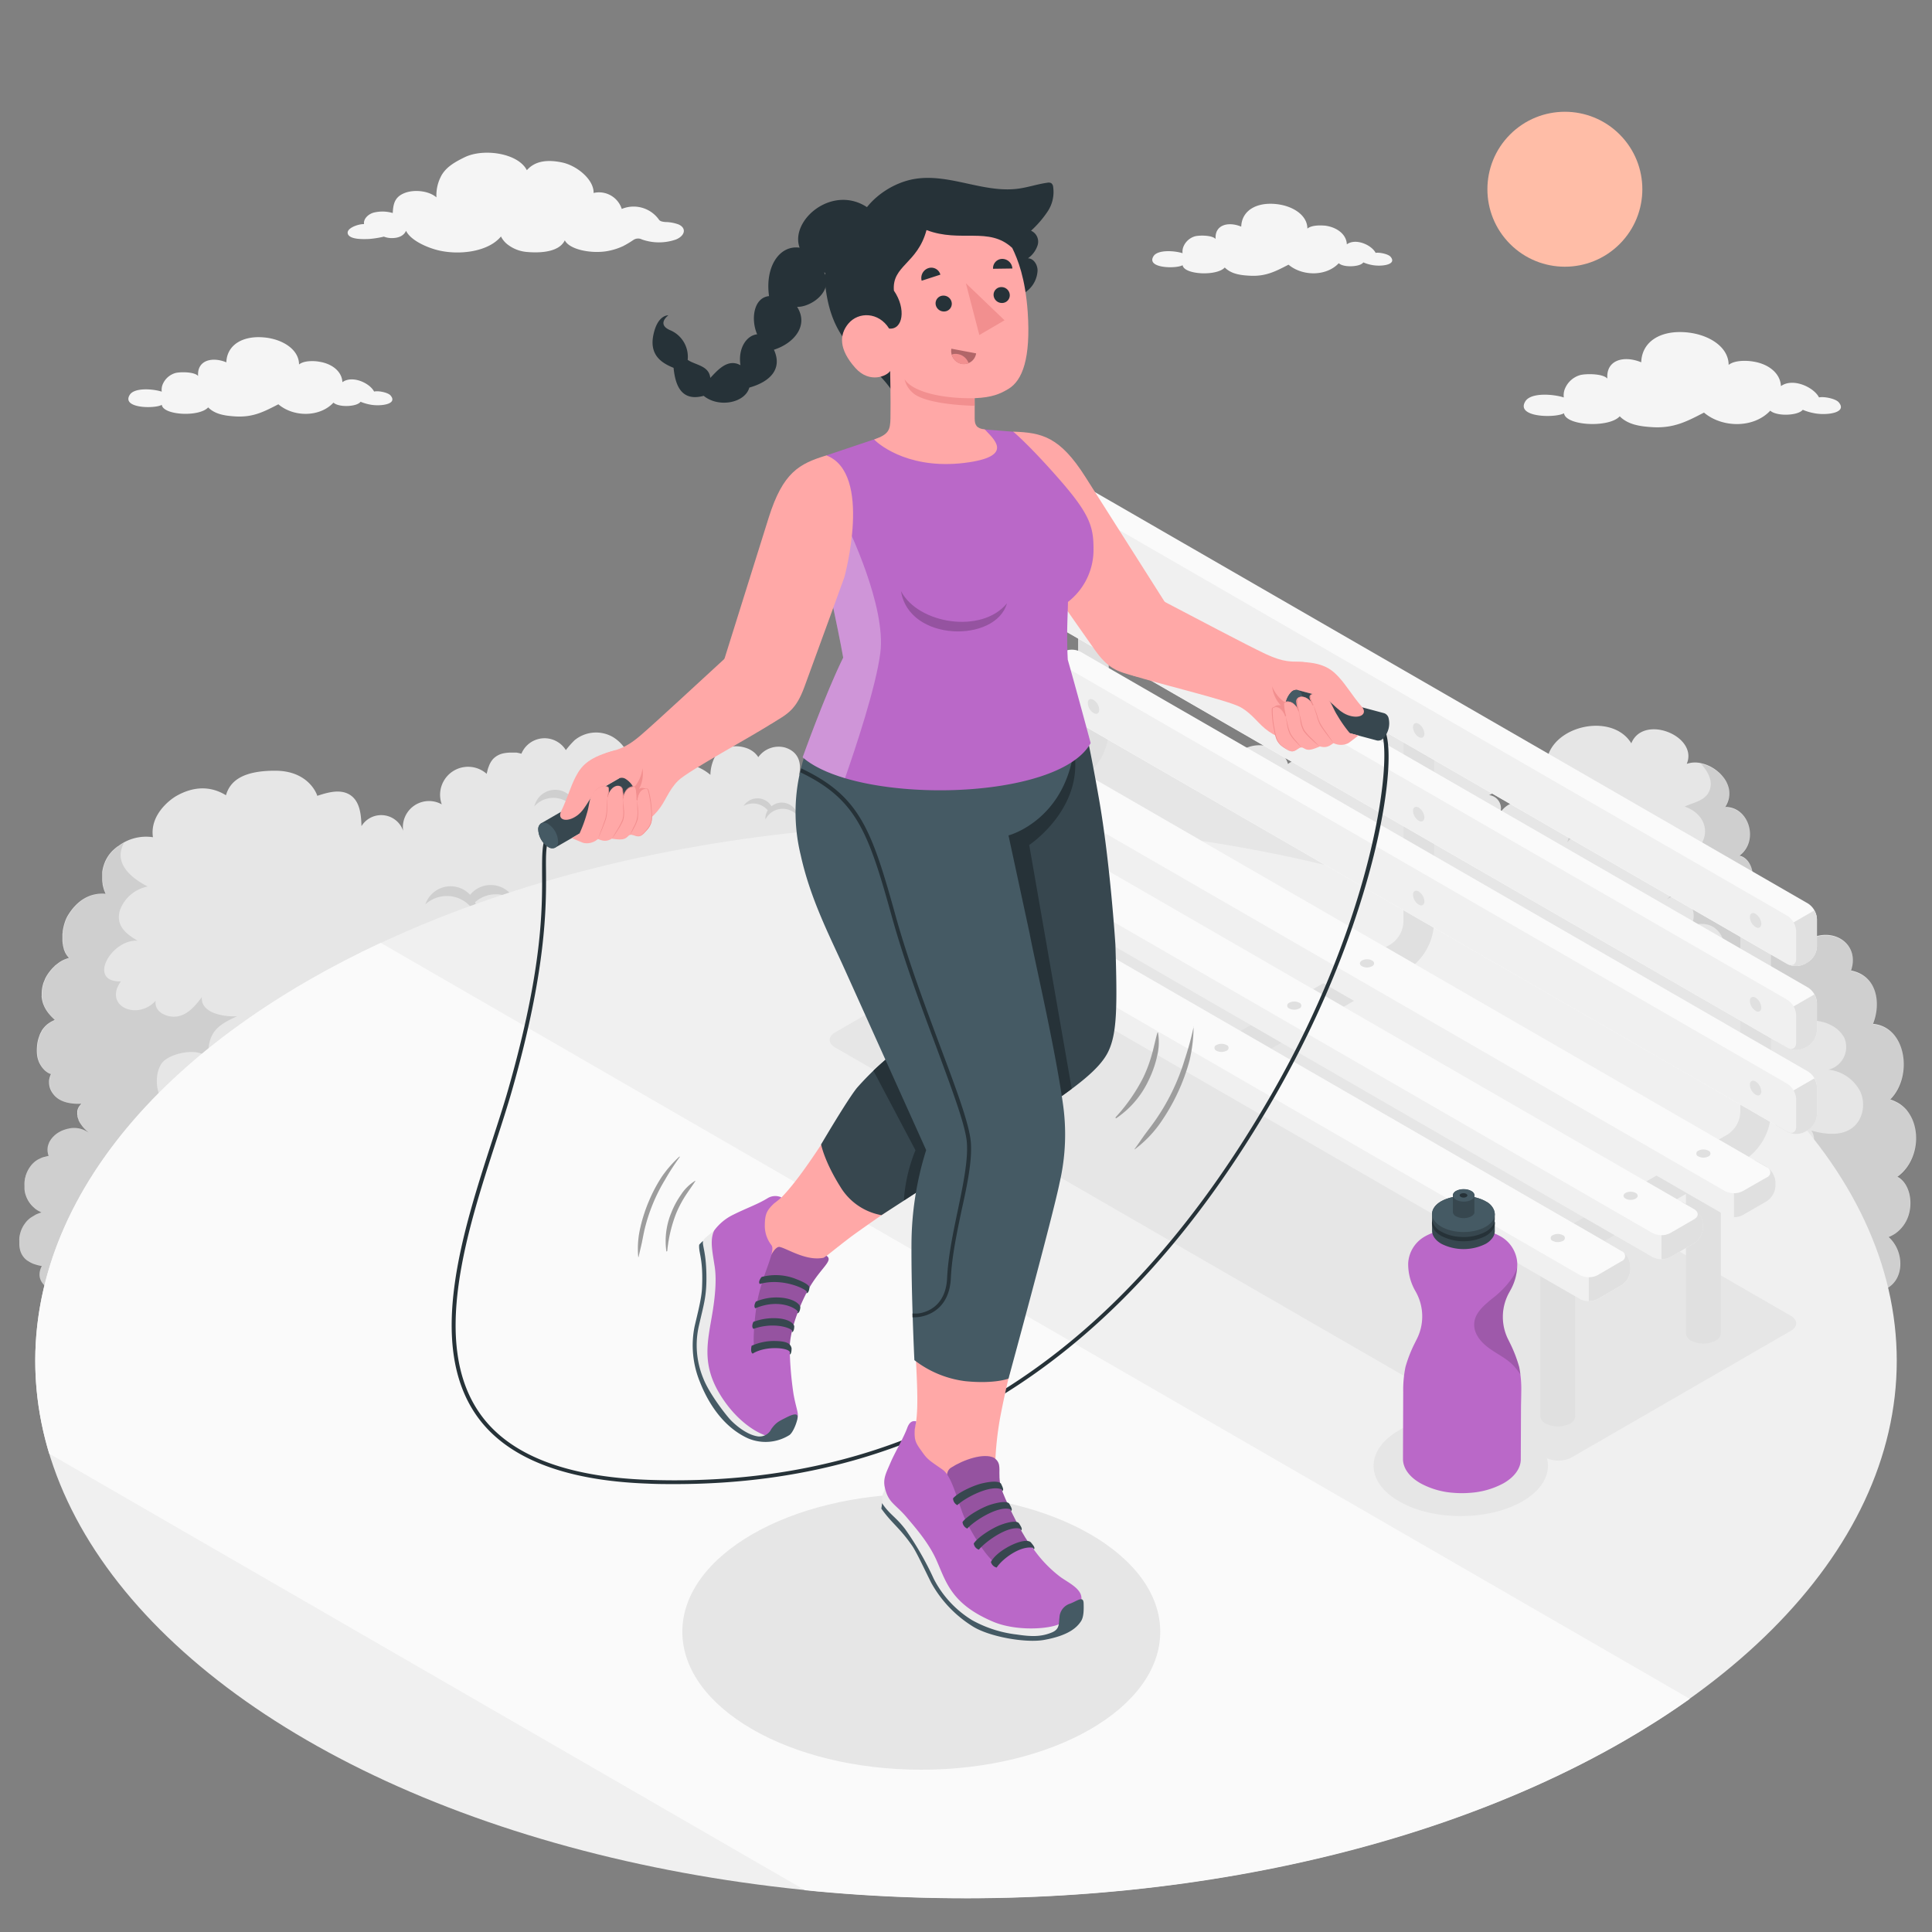 <svg xmlns="http://www.w3.org/2000/svg" viewBox="0 0 500 500"><rect x="0" y="0" width="500" height="500" fill="#808080" stroke="none"/><g id="freepik--Floor--inject-280"><g id="freepik--floor--inject-280"><g id="freepik--Shrubbery--inject-280"><path d="M10.46,327.88a3.73,3.73,0,0,0-.43.3.88.88,0,0,1,.17-.12Z" style="fill:#BA68C8"></path><path d="M493.8,314.92a9,9,0,0,1-2.87,4l-.38.29a8.7,8.7,0,0,1-.89.53l-.34.17-.54.24c4.19,3.74,4.17,11.31-.95,13.51H12.77c-2.5-1.56-3.16-3.63-1.95-6a11.57,11.57,0,0,1-1.34-.3l-.64-.2a6.56,6.56,0,0,1-1.5-.75l-.07-.05L7,326.2l-.25-.2-.08-.07-.28-.27-.09-.1a4.8,4.8,0,0,1-.55-.75l-.12-.21c-.06-.11-.11-.22-.16-.33l0,0a4.44,4.44,0,0,1-.22-.61,1.82,1.82,0,0,1-.07-.25A6.94,6.94,0,0,1,5,322.09c0-.12,0-.24,0-.37s0-.39,0-.58H5a6.3,6.3,0,0,1,0-.75,5,5,0,0,1,.08-.54,2.7,2.7,0,0,1,.08-.39,5.12,5.12,0,0,1,.15-.56c.07-.23.15-.46.24-.68h0c.09-.21.19-.42.3-.62A3.57,3.57,0,0,1,6.2,317a2.73,2.73,0,0,1,.21-.3c.13-.19.28-.38.43-.56s.3-.32.46-.47.23-.21.35-.31l.27-.21,1.36-.83.4-.17.42-.16c.21-.08.42-.14.64-.2a3.88,3.88,0,0,1-.45-.24A6.87,6.87,0,0,1,9,312.72l-.39-.35a7.24,7.24,0,0,1-1.44-1.88,6.53,6.53,0,0,1-.39-.85c-.05-.14-.1-.27-.14-.4s-.12-.39-.17-.59,0-.24-.07-.36a.64.64,0,0,0,0-.07l-.06-.43c0-.14,0-.28,0-.42s0-.36,0-.54a6.45,6.45,0,0,1,0-.76.25.25,0,0,1,0-.08,5.93,5.93,0,0,1,.1-.72s0,0,0-.07c0-.19.08-.39.13-.58l.06-.21a0,0,0,0,0,0,0s0-.05,0-.07c.07-.23.15-.45.24-.68s.2-.47.31-.69.19-.35.28-.51a7.81,7.81,0,0,1,.5-.73c.11-.14.21-.27.33-.4a3.59,3.59,0,0,1,.39-.39,4.17,4.17,0,0,1,.38-.34l.07-.05a4.91,4.91,0,0,1,.44-.31A2.65,2.65,0,0,1,10,300l.51-.26.32-.13a1.75,1.75,0,0,1,.32-.12l1.44-.36a3.89,3.89,0,0,1-.22-.79,4.19,4.19,0,0,1,0-1.58c0-.13.06-.26.1-.39a3,3,0,0,1,.13-.39,1.73,1.73,0,0,1,.16-.37c0-.1.1-.2.16-.3a2.39,2.39,0,0,1,.21-.34,2.94,2.94,0,0,1,.31-.41.7.7,0,0,1,.14-.16,1.93,1.93,0,0,1,.27-.3l.16-.16a5.49,5.49,0,0,1,.52-.44,5,5,0,0,1,.47-.33,5.3,5.3,0,0,1,.57-.33,5.38,5.38,0,0,1,.6-.28,6.79,6.79,0,0,1,.67-.24l.38-.12.29-.07.72-.15a7.54,7.54,0,0,1,.94-.06h.06a6.06,6.06,0,0,1,1.72.24h0l0,0a6.37,6.37,0,0,1,1.54.67h0a2.61,2.61,0,0,1,.28.17,2.26,2.26,0,0,1,.26.16l-.34-.28-.11-.09a3.65,3.65,0,0,1-.3-.27.93.93,0,0,1-.14-.14l-.26-.26-.17-.18-.11-.13a3.88,3.88,0,0,1-.26-.31l0,0a2.35,2.35,0,0,1-.19-.25l-.18-.25-.16-.24c-.06-.09-.12-.18-.17-.27l0,0-.15-.27c-.06-.12-.12-.23-.17-.35a.54.54,0,0,1,0-.11c0-.09-.07-.19-.11-.28l-.09-.26a2.68,2.68,0,0,0-.07-.27v0a2.21,2.21,0,0,1,0-.25,2.35,2.35,0,0,1-.05-.37c0-.06,0-.12,0-.17s0-.16,0-.24a1,1,0,0,0,0-.17.58.58,0,0,1,0-.19,1.36,1.36,0,0,1,.06-.29.84.84,0,0,1,.05-.17.51.51,0,0,1,.07-.17,2.07,2.07,0,0,1,.15-.34,2.1,2.1,0,0,1,.22-.33l.11-.15a3.57,3.57,0,0,1,.42-.46c-2.54.12-5.33-.29-7-2.15-.12-.13-.23-.27-.34-.41a5.5,5.5,0,0,1-.58-.94,4.47,4.47,0,0,1-.46-2,4.07,4.07,0,0,1,0-.5,3.43,3.43,0,0,1,.08-.48,5.61,5.61,0,0,1,.41-1.2,2.36,2.36,0,0,1-.46-.17,2.91,2.91,0,0,1-.42-.23l-.23-.16a4,4,0,0,1-.67-.58,6.07,6.07,0,0,1-.8-1l0,0c-.12-.18-.23-.38-.34-.58s-.19-.39-.28-.6l0-.05a6.31,6.31,0,0,1-.42-1.85,10.94,10.94,0,0,1,0-1.81,9.38,9.38,0,0,1,.31-1.92,5.58,5.58,0,0,1,.18-.58c.06-.17.12-.34.19-.51l0-.08q.11-.25.24-.51c.08-.16.17-.32.26-.47l0-.07c.08-.14.18-.28.27-.41l.08-.1a4.94,4.94,0,0,1,.36-.44,3,3,0,0,1,.3-.32,3.07,3.07,0,0,1,.26-.25c.11-.1.22-.2.34-.29l0,0,.4-.28.12-.08c.15-.1.31-.19.47-.28l.84-.41c-.31-.27-.6-.55-.88-.84l-.39-.43-.33-.39c-.13-.17-.26-.33-.37-.5a7.33,7.33,0,0,1-.58-.95,4.44,4.44,0,0,1-.24-.49l-.15-.36a6.19,6.19,0,0,1-.32-1.06c-.06-.26-.1-.53-.14-.8s0-.27,0-.41,0-.32,0-.48a9.07,9.07,0,0,1,.11-1.44,7.09,7.09,0,0,1,.28-1.19c0-.16.1-.31.16-.46s.17-.43.27-.65l0-.06.19-.39a11.47,11.47,0,0,1,.91-1.43l.34-.44.36-.42a10.33,10.33,0,0,1,.74-.74l0-.05,1-.77a7.47,7.47,0,0,1,1.26-.75,5,5,0,0,1,.48-.21l.37-.14q.3-.1.6-.18a5.58,5.58,0,0,1-1.09-1.6c0-.11-.09-.22-.13-.34a3.62,3.62,0,0,1-.13-.35l0-.12a3.17,3.17,0,0,1-.12-.44,2.88,2.88,0,0,1-.09-.4s0,0,0,0c0-.19-.07-.37-.09-.55,0,0,0-.06,0-.08a4.93,4.93,0,0,1-.05-.54c0-.21,0-.41,0-.61s0-.58,0-.87v0c0-.23,0-.45.07-.67l0-.21a.5.5,0,0,1,0-.12,13.08,13.08,0,0,1,.3-1.49v0q.09-.37.21-.72c.07-.21.14-.42.21-.61a8.51,8.51,0,0,1,.55-1.16c2.22-3.73,5.53-6.09,9.85-5.72h0a8.16,8.16,0,0,1-.6-1.59c0-.13-.07-.25-.1-.38l-.09-.44,0-.19a7.3,7.3,0,0,1-.1-.94c0-.23,0-.45,0-.67s0-.4,0-.6,0-.34,0-.52,0-.2,0-.3a9.43,9.43,0,0,1,.36-1.64,9.17,9.17,0,0,1,1.93-3.47,5.9,5.9,0,0,1,.49-.51h0c.2-.19.41-.37.62-.55s.44-.36.67-.52l.05,0,0,0a11.89,11.89,0,0,1,9-2.32c-.82-5.54,4-9.48,6.07-10.68,2.62-1.49,7.51-3.45,12.83-.18,1-3.47,4-6.37,12.78-6.35s10.85,6.34,10.85,6.5c2.7-.89,6.18-1.93,8.73-.07,2.33,1.71,2.63,5,2.71,7.91a6,6,0,0,1,10.78,1.2,6.76,6.76,0,0,1,10-6.83A7.25,7.25,0,0,1,126,200.31c-.07-.05,0-.27,0-.32a1.93,1.93,0,0,0,.13-.47,5.76,5.76,0,0,1,.33-1.07,6,6,0,0,1,1.12-2,5.19,5.19,0,0,1,2.84-1.51,9.58,9.58,0,0,1,1.85-.17l.92,0,.46,0a12.08,12.08,0,0,1,1.29.29,6.48,6.48,0,0,1,11.5-.93,23.72,23.72,0,0,1,2.25-2.55,8.73,8.73,0,0,1,9.94-.83l.33.21a9.73,9.73,0,0,1,3.55,4.2,10.62,10.62,0,0,1,.81,2.68,7.5,7.5,0,0,1,.13,1.42,1.48,1.48,0,0,1-.13.5c-.11.27-.15.89-.37,1a12,12,0,0,1,6.59-2.1c2.34.12,4.74,1.76,5,4.09.31-1.61.95-3.33,2.38-4.12a4.52,4.52,0,0,1,3.69-.1,12.8,12.8,0,0,1,3.24,2,10.57,10.57,0,0,1,1.18-4.68,5.07,5.07,0,0,1,3.23-2.26,8.89,8.89,0,0,1,1.42-.42,8,8,0,0,1,3.11.31,6.38,6.38,0,0,1,2.07,1,4.66,4.66,0,0,1,.84.76,3.48,3.48,0,0,1,.54.72,6.47,6.47,0,0,1,6.89-2.51c3.52,1.07,4.44,4.05,3.63,7.26.08-.32.78-.77,1-1a5.64,5.64,0,0,1,1.33-.7,5.37,5.37,0,0,1,3.05-.13c.47.11.82.36,1.28.21a5.12,5.12,0,0,1,.56-.15,6.25,6.25,0,0,1,2.2-.05,7,7,0,0,1,3.91,2,6,6,0,0,1,1.59,2.82,5.83,5.83,0,0,1,5.84-4.43,7.58,7.58,0,0,1,6.3,4.25,3.09,3.09,0,0,1,5.44-1.84,13.09,13.09,0,0,1,4.08-10.78A12.46,12.46,0,0,1,254.52,188a11.91,11.91,0,0,1,8.42,7.74c.33-1.58,1.75-2.66,3.13-3.48a6,6,0,0,1,3.56-1.1c2.33.25,3.67,2.76,4.34,5a3.47,3.47,0,0,1,3.58-2.3,5,5,0,0,1,3.7,2.47,10,10,0,0,1,11.84-7.16,5.15,5.15,0,0,1,2.47,1.79,8.78,8.78,0,0,1,1.43,3.85,3.19,3.19,0,0,1,4.28-2c1.41.44,1.8,1.27,2.29,2.62.86-2.14,3.85-3.59,5.94-3.38,1.59.15,2.63,1.82,3.08,3.3s-.05,2.64-.21,4a4.92,4.92,0,0,1,6.08-1c2.09-7.61,13.15-6.8,14.88-.62a4.53,4.53,0,0,1,6.56.75c.89-3.77,6.71-2.52,8.61-.24-2.52-4-3.14-8.9,1.47-11.67,3.32-2,7.38-2.26,9.45,1.49-.62-7.19,8.69-8.48,11.3-2.35,5.6-5.3,16.14,2.46,10.94,9.13,5.5-.35,9.67,8.51,3.72,10.93a3.47,3.47,0,0,1,2.9,4.52,6.46,6.46,0,0,1,8.81-1.92,4.47,4.47,0,0,1,3.33-8c-2.52-11.73,16.28-17,21.76-8,3.1-7.66,17.41-1.9,14.35,5.32a6.6,6.6,0,0,1,3.62-.19l.35.08.35.09a8.8,8.8,0,0,1,1.45.55,4.8,4.8,0,0,1,.6.3l0,0a8.18,8.18,0,0,1,.92.57,9.52,9.52,0,0,1,.88.69l.28.24a10.73,10.73,0,0,1,1.23,1.4,2.51,2.51,0,0,1,.2.29c.07.09.13.2.2.31a8.41,8.41,0,0,1,.6,1.29,2,2,0,0,1,.09.26c0,.08.05.15.07.23l.09.39a6.21,6.21,0,0,1-.94,4.66c6.09-.08,8.82,8.74,3.72,12.6,3.75.92,5,7.77.59,11.19,2.53,0,6.48,4.89,6.36,7.51,2.17-4.78,11.8-4.39,12.06,2.41,6-2.31,12,2.16,9.82,8.61,6.76,1.33,7.8,8.54,5.69,13.8,8.62.8,10.41,13.62,4.47,19.58.23.07.45.15.67.24l.41.17.3.15.4.2a8,8,0,0,1,1.63,1.16,4.27,4.27,0,0,1,.38.36,5.76,5.76,0,0,1,.41.44,10.65,10.65,0,0,1,1,1.47,10.25,10.25,0,0,1,.76,1.65,11.29,11.29,0,0,1,.35,1.17c1.16,4.63-.47,10.18-4.47,13C494.05,306.1,495.25,310.9,493.8,314.92Z" style="fill:#e6e6e6"></path><g style="opacity:0.1"><path d="M427.82,213a6.84,6.84,0,0,0-11,1,6.89,6.89,0,0,0-11.17,3.95,8.21,8.21,0,0,1,13.65,1.63,5.9,5.9,0,0,0,0-1.18,7,7,0,0,0-.93-2.66,7.11,7.11,0,0,1,.71-.75,8.2,8.2,0,0,1,9.49-1A5.66,5.66,0,0,0,427.82,213Z"></path><path d="M356.06,201.08a5.31,5.31,0,0,1,7.51-.44,5,5,0,0,1,1,1.18,5.32,5.32,0,0,1,8.62,3.05,6.34,6.34,0,0,0-10.53,1.26,4.64,4.64,0,0,1,0-.91,5.33,5.33,0,0,1,.72-2.06,5.9,5.9,0,0,0-.55-.57,6.3,6.3,0,0,0-7.32-.77A4.65,4.65,0,0,1,356.06,201.08Z"></path><path d="M437.45,239.74c2.25-1,5.92-1.21,8,2.34a5.74,5.74,0,0,1,.33,4.59,11.35,11.35,0,0,1-.78,1.56,1.32,1.32,0,0,0-.18.44c0,.63.92.72,1.38,1a7,7,0,0,1,3,2.81,7.09,7.09,0,0,1,.2,6.52A8.34,8.34,0,0,1,463,266.64c2.62-2.9,7.33-3.15,10.8-1.36a7.85,7.85,0,0,1,3.5,3.29,6.05,6.05,0,0,1-4.09,8.26,10.55,10.55,0,0,1,8.21,5.63c1.47,3.13.75,7.3-2,9.39-2.93,2.24-7.08,1.73-10.63.75a3.93,3.93,0,0,1-.45,4.95,6.66,6.66,0,0,1-4.95,1.84c2.51-.36,5.21-.34,7.41.91s3.11,3.59,3.1,6.09a3.47,3.47,0,0,1-1.4,2.45c-1.06,1-2.23,2-3.21,3.05,2.82,1.87,5.64,3.09,6.61,6.81,1.19,4.57-2.55,6.65-5.45,9.15,6.28.45,9.41,7.48,7.85,12.92h6.94a6.43,6.43,0,0,0,.19-6.52c7.41-.64,8.08-9.84,3.31-14.09.18-.07.37-.15.55-.24l.34-.17a7.9,7.9,0,0,0,.88-.53l.38-.28a8.61,8.61,0,0,0,2.87-4c1.46-4,.25-8.82-2.64-10.2,4-2.85,5.63-8.4,4.49-13a7.2,7.2,0,0,0-.36-1.2,9.77,9.77,0,0,0-.76-1.64,8,8,0,0,0-1-1.48c-.14-.15-.27-.3-.42-.44a4.35,4.35,0,0,0-.38-.36,8.61,8.61,0,0,0-1.62-1.15,3.17,3.17,0,0,0-.41-.21,2.09,2.09,0,0,0-.3-.14,2.54,2.54,0,0,0-.41-.18l-.67-.24c6-6,4.15-18.78-4.47-19.57,2.12-5.27,1.08-12.47-5.69-13.8,2.14-6.46-3.82-10.93-9.81-8.61-.26-6.81-9.9-7.2-12.06-2.41.11-2.63-3.84-7.51-6.37-7.52,4.38-3.42,3.16-10.27-.59-11.18,5.1-3.87,2.37-12.69-3.71-12.61a6.18,6.18,0,0,0,.93-4.65q0-.21-.09-.39c0-.09-.05-.16-.07-.24a2.58,2.58,0,0,0-.08-.26,9.46,9.46,0,0,0-.61-1.29,1.57,1.57,0,0,0-.2-.3,2.08,2.08,0,0,0-.19-.29,9.08,9.08,0,0,0-1.24-1.4l-.28-.25a8.64,8.64,0,0,0-.88-.69c-.3-.21-.61-.39-.92-.57l0,0c-.19-.11-.4-.2-.6-.3a8.43,8.43,0,0,0-1.45-.54l-.35-.1-.35-.08c1.76,2,3.36,4.56,2.08,7.25-1.14,2.41-4.24,2.83-6.3,3.84,4.88,1.65,7.13,6.55,3.49,10.85,5,.63,5.62,7.24,3.63,9.93-1.23-1.08-3.76-1.31-5.62-.95-2.5.47-3.84,1.73-6.08,4.24C435.77,229.35,440.26,235.89,437.45,239.74Z"></path><path d="M61.37,263c-5.64,2.54-7.63,4.49-7.5,11C51.76,270.8,44,272.53,42,275s-1.9,7.93.46,10.15c-7.35.7-8.59,7.23-6.44,12.89-3.36-.23-7.16,1.93-8.14,5.1-.72,2.33-.94,7.31,2.82,6.58-3.81,2.27-6.86,4.84-6.35,9.83.79,7.71,7,6.84,12.53,5.68.18,4.48,4,7.26,8.32,8.49H12.77c-2.5-1.56-3.16-3.63-1.95-6a11.57,11.57,0,0,1-1.34-.3c-.23-.06-.44-.13-.64-.2a6.56,6.56,0,0,1-1.5-.75l-.07-.05L7,326.2l-.25-.2-.08-.07-.28-.27-.06-.06,0,0a4.8,4.8,0,0,1-.55-.75l-.06-.09-.06-.12c-.06-.11-.11-.22-.16-.33l0,0a4.44,4.44,0,0,1-.22-.61,1.82,1.82,0,0,1-.07-.25A6.94,6.94,0,0,1,5,322.09c0-.12,0-.24,0-.37s0-.39,0-.58H5a6.3,6.3,0,0,1,0-.75,5,5,0,0,1,.08-.54,2.7,2.7,0,0,1,.08-.39,5.12,5.12,0,0,1,.15-.56c.07-.23.15-.46.24-.68h0c.09-.21.19-.42.3-.62A3.57,3.57,0,0,1,6.2,317a2.73,2.73,0,0,1,.21-.3c.13-.19.28-.38.43-.56s.3-.32.46-.47.23-.21.35-.31l.27-.21,1.36-.83.4-.17.42-.16c.21-.08.42-.14.64-.2a3.88,3.88,0,0,1-.45-.24c-.15-.08-.29-.17-.43-.26a8.13,8.13,0,0,1-.82-.59l-.39-.35a7.9,7.9,0,0,1-1.44-1.88,6.53,6.53,0,0,1-.39-.85c-.05-.14-.1-.27-.14-.4s-.12-.39-.17-.59,0-.24-.07-.36a.64.64,0,0,0,0-.07l-.06-.43c0-.14,0-.28,0-.42s0-.36,0-.54a6.45,6.45,0,0,1,0-.76.25.25,0,0,1,0-.08,5.93,5.93,0,0,1,.1-.72s0,0,0-.07c0-.19.08-.39.13-.58l.06-.21a0,0,0,0,0,0,0s0-.05,0-.07c.07-.23.15-.45.24-.68s.2-.47.31-.69.19-.35.28-.51a7.81,7.81,0,0,1,.5-.73c.11-.14.21-.27.33-.4a3.59,3.59,0,0,1,.39-.39c.12-.12.25-.23.38-.34l.07-.05a4.91,4.91,0,0,1,.44-.31A2.65,2.65,0,0,1,10,300l.51-.26.32-.13a1.75,1.75,0,0,1,.32-.12l1.44-.36a3.89,3.89,0,0,1-.22-.79,3.82,3.82,0,0,1,0-1.58c0-.13.06-.26.1-.39a2.29,2.29,0,0,1,.08-.28.54.54,0,0,1,.05-.11,1.73,1.73,0,0,1,.16-.37c0-.1.1-.2.16-.3a2.39,2.39,0,0,1,.21-.34,2.94,2.94,0,0,1,.31-.41.7.7,0,0,1,.14-.16,1.93,1.93,0,0,1,.27-.3l.16-.16a5.49,5.49,0,0,1,.52-.44,5,5,0,0,1,.47-.33,5.3,5.3,0,0,1,.57-.33,5.38,5.38,0,0,1,.6-.28l.29-.1.38-.14.38-.12.29-.07.72-.15.28,0a5.31,5.31,0,0,1,.68-.05h.26c.23,0,.45,0,.66.05l.25.05a4.26,4.26,0,0,1,.62.13l.26.09a5.37,5.37,0,0,1,.56.21l.27.13a5,5,0,0,1,.51.27,2.61,2.61,0,0,1,.28.17c.2.13.4.26.59.41l-.33-.25-.34-.28-.11-.09a3.65,3.65,0,0,1-.3-.27.93.93,0,0,1-.14-.14l-.26-.26-.17-.18-.11-.13-.11-.12-.15-.19,0,0a2.35,2.35,0,0,1-.19-.25l-.18-.25-.16-.24c-.06-.09-.12-.18-.17-.27l0,0-.12-.2,0-.07-.11-.21-.06-.14a.54.54,0,0,1,0-.11c0-.09-.07-.19-.11-.28l-.09-.26a2.68,2.68,0,0,0-.07-.27v0a2.21,2.21,0,0,1,0-.25,1.15,1.15,0,0,1,0-.26.43.43,0,0,0,0-.11c0-.06,0-.12,0-.17s0-.16,0-.24a1,1,0,0,0,0-.17s0-.09,0-.13a.14.14,0,0,1,0-.06.58.58,0,0,1,0-.14l0-.15a.84.84,0,0,1,.05-.17.51.51,0,0,1,.07-.17,2.07,2.07,0,0,1,.15-.34.83.83,0,0,1,.08-.12l.14-.21.11-.15a3.57,3.57,0,0,1,.42-.46c-2.54.12-5.33-.29-7-2.15-.12-.13-.23-.27-.34-.41a5.5,5.5,0,0,1-.58-.94,4.47,4.47,0,0,1-.46-2,4.07,4.07,0,0,1,0-.5,3.43,3.43,0,0,1,.08-.48,5.61,5.61,0,0,1,.41-1.2,2.36,2.36,0,0,1-.46-.17,2.91,2.91,0,0,1-.42-.23l-.23-.16a5.77,5.77,0,0,1-.67-.58,7.34,7.34,0,0,1-.8-1l0,0c-.12-.18-.23-.38-.34-.58s-.19-.39-.28-.6l0-.05a6.31,6.31,0,0,1-.42-1.85,10.94,10.94,0,0,1,0-1.81,10.12,10.12,0,0,1,.31-1.92,5.58,5.58,0,0,1,.18-.58c.06-.17.12-.34.19-.51l0-.08q.11-.25.24-.51c.08-.16.17-.32.26-.47l0-.07c.08-.14.18-.28.27-.41l.08-.1a4.94,4.94,0,0,1,.36-.44,3,3,0,0,1,.3-.32,3.07,3.07,0,0,1,.26-.25c.11-.1.22-.2.34-.29l0,0,.4-.28.12-.08c.15-.1.31-.19.47-.28l.84-.41c-.31-.27-.6-.55-.88-.84l-.39-.43-.33-.39c-.13-.17-.26-.33-.37-.5a7.79,7.79,0,0,1-.58-.95,4.44,4.44,0,0,1-.24-.49l-.15-.36a8.06,8.06,0,0,1-.32-1.06c-.06-.26-.1-.53-.14-.8s0-.27,0-.41,0-.32,0-.48a9.07,9.07,0,0,1,.11-1.44,7.09,7.09,0,0,1,.28-1.19c0-.16.1-.31.16-.46s.17-.43.27-.65l0-.06.19-.39a11.47,11.47,0,0,1,.91-1.43l.34-.44.36-.42a10.33,10.33,0,0,1,.74-.74l0-.05,1-.77a8.54,8.54,0,0,1,1.26-.75,5,5,0,0,1,.48-.21l.37-.14q.3-.1.6-.18a5.58,5.58,0,0,1-1.09-1.6c0-.11-.09-.22-.13-.34a3.62,3.62,0,0,1-.13-.35l0-.12a3.17,3.17,0,0,1-.12-.44,2.88,2.88,0,0,1-.09-.4s0,0,0,0c0-.19-.07-.37-.09-.55,0,0,0-.06,0-.08a4.93,4.93,0,0,1-.05-.54c0-.21,0-.41,0-.61s0-.58,0-.87v0c0-.23,0-.45.07-.67l0-.21a.5.5,0,0,1,0-.12,13.08,13.08,0,0,1,.3-1.49v0c.07-.25.13-.49.21-.72s.14-.42.21-.61a8.51,8.51,0,0,1,.55-1.16c2.22-3.73,5.53-6.09,9.85-5.72h0a8.16,8.16,0,0,1-.6-1.59c0-.13-.07-.25-.1-.38l-.09-.44,0-.19a7.3,7.3,0,0,1-.1-.94c0-.23,0-.45,0-.67s0-.4,0-.6,0-.34,0-.52,0-.2,0-.3a11.72,11.72,0,0,1,.36-1.64,10.77,10.77,0,0,1,.74-1.76,9.37,9.37,0,0,1,1.19-1.71c.16-.17.32-.34.5-.51s.41-.37.62-.55.44-.36.67-.52l.05,0a13.3,13.3,0,0,1,1.4-.89c-2.54,4.6.66,8.47,6.13,11.3a9.58,9.58,0,0,0-7.17,6.07c-1.17,3.93,1.37,6.11,4.55,7.95-6.86-.39-13.11,10.75-4.33,10.54-4.59,6.37,4.25,10.26,9,5-.29,2.19,1.32,3.43,3.25,3.94,4,1,6.7-2.18,8.7-4.88C51.93,262.25,58,263.21,61.37,263Z"></path><path d="M55.18,333.67h.1v0Z"></path><path d="M132.71,232.06a6.91,6.91,0,0,0-9.58-1.84,6.78,6.78,0,0,0-1.46,1.36,6.89,6.89,0,0,0-11.59,2.48,8.2,8.2,0,0,1,13.32,3.38,5.6,5.6,0,0,0,.11-1.17,6.85,6.85,0,0,0-.57-2.76,7.31,7.31,0,0,1,.8-.65,8.18,8.18,0,0,1,9.54.24A5.31,5.31,0,0,0,132.71,232.06Z"></path><path d="M138.57,207.82a5.54,5.54,0,0,1,7.23-3,5.39,5.39,0,0,1,1.37.83,5.52,5.52,0,0,1,9.51.08,6.59,6.59,0,0,0-9.93,4.81,4.56,4.56,0,0,1-.27-.91,5.38,5.38,0,0,1,0-2.26,6.45,6.45,0,0,0-.74-.38,6.58,6.58,0,0,0-7.46,1.72A4.44,4.44,0,0,1,138.57,207.82Z"></path><path d="M192.89,208a4.25,4.25,0,0,1,6-.29,4.34,4.34,0,0,1,.77.95,4.23,4.23,0,0,1,6.83,2.51,5.09,5.09,0,0,0-3.2-1.8,5,5,0,0,0-5.19,2.7,3.53,3.53,0,0,1,0-.72,4.09,4.09,0,0,1,.59-1.63,3.72,3.72,0,0,0-.43-.46,5,5,0,0,0-5.82-.68A2.9,2.9,0,0,1,192.89,208Z"></path></g></g><ellipse id="freepik--floor--inject-280" cx="250" cy="352.17" rx="240.88" ry="139.07" style="fill:#f0f0f0"></ellipse><path id="freepik--Trail--inject-280" d="M98.52,244c-6.5,3.05-12.8,6.31-18.85,9.8C22,287.12-.3,333.09,12.73,376.2l195.65,113c74.66,7.52,154.28-5.36,211.94-38.65q9.07-5.24,17-10.88Z" style="fill:#fafafa"></path></g></g><g id="freepik--Shadows--inject-280"><path id="freepik--Shadow--inject-280" d="M216.13,271.08,399.93,377.2a7.48,7.48,0,0,0,6.77,0l56.75-32.77c1.87-1.08,1.87-2.83,0-3.91L279.65,234.4a7.48,7.48,0,0,0-6.77,0l-56.75,32.77C214.26,268.25,214.26,270,216.13,271.08Z" style="fill:#e6e6e6"></path><ellipse id="freepik--shadow--inject-280" cx="238.43" cy="422.3" rx="61.84" ry="35.7" style="fill:#e6e6e6"></ellipse><path id="freepik--shadow--inject-280" d="M394,370.13c8.81,5.09,8.81,13.34,0,18.42s-23.1,5.09-31.91,0-8.81-13.33,0-18.42S385.14,365.05,394,370.13Z" style="fill:#e6e6e6"></path></g><g id="freepik--Clouds--inject-280"><path id="freepik--Cloud--inject-280" d="M338.35,59.16c0-3.51-3.85-5.95-8.21-6.36-5.14-.49-8.78,1.8-8.91,5.85-3.35-1.38-6.9-.5-6.63,3.2-.87-1-4.14-1-5.32-.7a4.59,4.59,0,0,0-2.92,2.49,3.4,3.4,0,0,0-.31,1.89c-1.95-.64-6.41-1-7.52.77-2,3.19,5.94,3.29,7.53,2.33.34,2.48,8.85,2.89,10.91.6,1.61,1.62,3.93,2,6.42,2.12,4.21.26,6.8-1.17,10.08-2.85,3.57,3,9.75,3.08,13-.38.82.78,3.08,1,4.89.58,1.19-.28,1.47-.79,1.47-.79a10.32,10.32,0,0,0,2.18.66c2.34.49,6.68,0,4.86-2.13-.62-.72-2.89-1.17-3.86-1-1-2-5.1-3.9-7.45-2.21-.09-2.43-2.31-4.32-5.43-4.81C342.05,58.31,339.54,58.17,338.35,59.16Z" style="fill:#f5f5f5"></path><path id="freepik--cloud--inject-280" d="M77.39,94.33c0-3.87-4.25-6.56-9-7-5.66-.54-9.67,2-9.81,6.44-3.7-1.52-7.6-.54-7.31,3.53-1-1.11-4.56-1.08-5.85-.77a5.1,5.1,0,0,0-3.23,2.75,3.71,3.71,0,0,0-.33,2.08c-2.16-.71-7.07-1.14-8.29.84-2.19,3.52,6.54,3.63,8.3,2.57.37,2.74,9.75,3.19,12,.66,1.77,1.78,4.32,2.18,7.07,2.34,4.64.28,7.48-1.29,11.1-3.14C76,108,82.76,108,86.3,104.2c.91.85,3.4,1.12,5.39.64,1.31-.31,1.62-.87,1.62-.87a11.64,11.64,0,0,0,2.4.72c2.58.54,7.36,0,5.36-2.35-.69-.78-3.19-1.28-4.25-1-1.13-2.21-5.63-4.3-8.21-2.43-.1-2.68-2.55-4.77-6-5.3C81.47,93.39,78.7,93.24,77.39,94.33Z" style="fill:#f5f5f5"></path><path id="freepik--cloud--inject-280" d="M447.37,94.44c0-4.65-5.09-7.88-10.85-8.42-6.79-.64-11.61,2.39-11.77,7.74-4.44-1.83-9.13-.66-8.77,4.22-1.16-1.33-5.48-1.29-7-.92a6.08,6.08,0,0,0-3.87,3.3,4.48,4.48,0,0,0-.4,2.5c-2.59-.85-8.48-1.37-9.95,1-2.62,4.23,7.85,4.36,10,3.09.45,3.28,11.7,3.82,14.42.79,2.13,2.14,5.19,2.62,8.49,2.81,5.57.33,9-1.55,13.32-3.77,4.73,4,12.89,4.08,17.15-.5,1.08,1,4.07,1.34,6.47.77,1.57-.38,1.94-1,1.94-1a13.7,13.7,0,0,0,2.88.87c3.09.65,8.83,0,6.42-2.82-.82-.94-3.82-1.54-5.09-1.25-1.35-2.65-6.76-5.16-9.86-2.92-.12-3.21-3.05-5.72-7.18-6.36C452.27,93.31,449,93.13,447.37,94.44Z" style="fill:#f5f5f5"></path><path id="freepik--cloud--inject-280" d="M175.62,58.09a10.32,10.32,0,0,0-3.38-.63c-1.09-.08-1.44-.3-1.65-.54a8.05,8.05,0,0,0-9.68-2.85,6.18,6.18,0,0,0-7.29-4.13c.12-3.4-4.23-7.06-8.13-7.89-3.74-.79-7-.46-9.14,2-2.28-4.46-11.24-5.72-16.09-3.36-2.79,1.36-5.15,2.75-6.31,5.31a10.65,10.65,0,0,0-1,5.08c-1.89-1.67-5.67-2.12-8.2-1.14C102,51,101.77,53,101.64,55.13a9.5,9.5,0,0,0-5-.09C95,55.55,94,56.89,94.22,58c-1.36-.07-4.59,1-4.22,2.45.42,1.61,4.11,1.45,5.49,1.4a25.26,25.26,0,0,0,3.86-.61,5.65,5.65,0,0,0,2,.38c2.35,0,3.35-1,3.73-1.9,1.14,2.42,5.22,4.26,8.11,5,5.43,1.39,13.12.54,16.46-3.52a6,6,0,0,0,1.62,2,9.37,9.37,0,0,0,5,2c2.23.21,8.22.49,9.9-3,1.2,2.35,6.53,3.43,10.58,2.85a16.38,16.38,0,0,0,4.54-1.37,27.27,27.27,0,0,0,2.61-1.56,2.15,2.15,0,0,1,2.22-.15,13.3,13.3,0,0,0,8.85,0C177.27,61,177.74,59.05,175.62,58.09Z" style="fill:#f5f5f5"></path></g><g id="freepik--Sun--inject-280"><circle id="freepik--sun--inject-280" cx="404.99" cy="48.97" r="20.05" transform="translate(83.99 300.72) rotate(-45)" style="fill:#ffbda7"></circle></g><g id="freepik--Bench--inject-280"><g id="freepik--bench--inject-280"><path d="M318.86,276.61a4,4,0,0,0,2-.53l42.71-24.66a15.17,15.17,0,0,0,7.57-13.11V189a4,4,0,0,0-7.93,0v49.32a7.24,7.24,0,0,1-3.61,6.25l-42.71,24.66a4,4,0,0,0,2,7.39Z" style="fill:#e0e0e0"></path><path d="M406.05,325.84a4,4,0,0,0,2-.53l42.71-24.66a15.19,15.19,0,0,0,7.57-13.11V238.21a4,4,0,0,0-7.93,0v49.33a7.23,7.23,0,0,1-3.6,6.24l-42.71,24.66a4,4,0,0,0,2,7.4Z" style="fill:#e0e0e0"></path><path d="M234.66,227a3.89,3.89,0,0,0,2-.54l42.71-24.66a15.17,15.17,0,0,0,7.57-13.11V139.39a4,4,0,0,0-7.93,0v49.32a7.24,7.24,0,0,1-3.61,6.25l-42.71,24.66a4,4,0,0,0,2,7.4Z" style="fill:#e0e0e0"></path><path d="M398.66,320.93v45.64a2.24,2.24,0,0,0,1.32,1.84,7.07,7.07,0,0,0,6.37,0,2.24,2.24,0,0,0,1.31-1.84V320.93Z" style="fill:#e0e0e0"></path><path d="M436.33,299.47v45.64a2.24,2.24,0,0,0,1.32,1.84,7.07,7.07,0,0,0,6.37,0,2.24,2.24,0,0,0,1.32-1.84V299.47Z" style="fill:#e0e0e0"></path><path d="M227.41,222.05V267.7a2.25,2.25,0,0,0,1.32,1.84,7.07,7.07,0,0,0,6.37,0,2.25,2.25,0,0,0,1.32-1.84V222.05Z" style="fill:#e0e0e0"></path><path d="M265.09,200.59v45.65a2.25,2.25,0,0,0,1.32,1.84,7.05,7.05,0,0,0,6.36,0,2.25,2.25,0,0,0,1.32-1.84V200.59Z" style="fill:#e0e0e0"></path><path d="M467.14,249.41l.79-.46a5.06,5.06,0,0,0,2.29-4v-7.11a5.08,5.08,0,0,0-2.29-4L279.67,125.22a5,5,0,0,0-4.57,0l-.79.46a5,5,0,0,0-2.29,4v7.11a5,5,0,0,0,2.29,4l188.25,108.7A5.06,5.06,0,0,0,467.14,249.41Z" style="fill:#fafafa"></path><path d="M459.49,241.43l10.06-5.81a4.75,4.75,0,0,1,.67,2.26V245a5,5,0,0,1-2.29,4l-.79.46a5.06,5.06,0,0,1-4.58,0l-3.07-1.78Z" style="fill:#e0e0e0"></path><path d="M462.56,237,274.31,128.32c-1.27-.73-2.29-.14-2.29,1.32v7.11a5,5,0,0,0,2.29,4l188.25,108.7c1.27.73,2.29.13,2.29-1.33V241A5.05,5.05,0,0,0,462.56,237Z" style="fill:#f0f0f0"></path><path d="M467.14,271.14l.79-.45a5.08,5.08,0,0,0,2.29-4v-7.11a5.06,5.06,0,0,0-2.29-4L279.67,147a5,5,0,0,0-4.57,0l-.79.45a5.05,5.05,0,0,0-2.29,4v7.11a5,5,0,0,0,2.29,4L462.56,271.14A5.06,5.06,0,0,0,467.14,271.14Z" style="fill:#fafafa"></path><path d="M459.49,263.17l10.06-5.81a4.68,4.68,0,0,1,.67,2.25v7.11a5.05,5.05,0,0,1-2.29,4l-.79.45a5.06,5.06,0,0,1-4.58,0l-3.07-1.78Z" style="fill:#e0e0e0"></path><path d="M462.56,258.75,274.31,150.06c-1.27-.73-2.29-.14-2.29,1.32v7.11a5,5,0,0,0,2.29,4L462.56,271.14c1.27.73,2.29.14,2.29-1.32v-7.11A5,5,0,0,0,462.56,258.75Z" style="fill:#f0f0f0"></path><path d="M467.14,292.88l.79-.46a5.06,5.06,0,0,0,2.29-4v-7.11a5,5,0,0,0-2.29-4L279.67,168.69a5,5,0,0,0-4.57,0l-.79.46a5,5,0,0,0-2.29,4v7.11a5.05,5.05,0,0,0,2.29,4L462.56,292.88A5.06,5.06,0,0,0,467.14,292.88Z" style="fill:#fafafa"></path><path d="M459.49,284.9l10.06-5.81a4.75,4.75,0,0,1,.67,2.26v7.11a5,5,0,0,1-2.29,4l-.79.46a5.06,5.06,0,0,1-4.58,0l-3.07-1.78Z" style="fill:#e0e0e0"></path><path d="M462.56,280.48,274.31,171.79c-1.27-.73-2.29-.14-2.29,1.32v7.11a5.05,5.05,0,0,0,2.29,4L462.56,292.88c1.27.73,2.29.14,2.29-1.32v-7.11A5.05,5.05,0,0,0,462.56,280.48Z" style="fill:#f0f0f0"></path><path d="M459.49,306V307a5.06,5.06,0,0,1-2.29,4L451,314.47a5.06,5.06,0,0,1-4.58,0L258.2,205.78a5.07,5.07,0,0,1-2.28-4v-.91a5.05,5.05,0,0,1,2.28-4l6.16-3.56a5.06,5.06,0,0,1,4.58,0L457.2,302.07A5.08,5.08,0,0,1,459.49,306Z" style="fill:#f0f0f0"></path><path d="M448.75,303.4V315a4.73,4.73,0,0,0,2.29-.55l6.16-3.56a5.06,5.06,0,0,0,2.29-4V306a5.08,5.08,0,0,0-2.29-4l-3.08-1.77Z" style="fill:#e0e0e0"></path><path d="M446.46,308.27,258.2,199.58a1.39,1.39,0,0,1,0-2.64l6.16-3.56a5.06,5.06,0,0,1,4.58,0L457.2,302.07a1.4,1.4,0,0,1,0,2.65L451,308.27A5.06,5.06,0,0,1,446.46,308.27Z" style="fill:#fafafa"></path><path d="M440.7,316.88v.91a5.05,5.05,0,0,1-2.29,4l-6.15,3.55a5.06,5.06,0,0,1-4.58,0L239.42,216.62a5.06,5.06,0,0,1-2.29-4v-.91a5.08,5.08,0,0,1,2.29-4l6.16-3.55a5,5,0,0,1,4.57,0L438.41,312.92A5,5,0,0,1,440.7,316.88Z" style="fill:#f0f0f0"></path><path d="M430,314.24v11.62a4.62,4.62,0,0,0,2.29-.55l6.15-3.55a5.05,5.05,0,0,0,2.29-4v-.91a5,5,0,0,0-2.29-4l-3.07-1.78Z" style="fill:#e0e0e0"></path><path d="M427.68,319.12,239.42,210.43a1.4,1.4,0,0,1,0-2.65l6.16-3.55a5,5,0,0,1,4.57,0L438.41,312.92c1.27.73,1.27,1.91,0,2.64l-6.15,3.56A5.06,5.06,0,0,1,427.68,319.12Z" style="fill:#fafafa"></path><path d="M421.92,327.73v.91a5.06,5.06,0,0,1-2.29,4l-6.16,3.56a5,5,0,0,1-4.57,0L220.64,227.47a5.05,5.05,0,0,1-2.29-4v-.91a5,5,0,0,1,2.29-4l6.15-3.56a5.06,5.06,0,0,1,4.58,0L419.63,323.76A5.08,5.08,0,0,1,421.92,327.73Z" style="fill:#f0f0f0"></path><path d="M411.19,325.08V336.7a4.71,4.71,0,0,0,2.28-.54l6.16-3.56a5.06,5.06,0,0,0,2.29-4v-.91a5.08,5.08,0,0,0-2.29-4L416.55,322Z" style="fill:#e0e0e0"></path><path d="M408.9,330,220.64,221.27c-1.27-.73-1.27-1.91,0-2.64l6.15-3.56a5.06,5.06,0,0,1,4.58,0L419.63,323.76a1.4,1.4,0,0,1,0,2.65L413.47,330A5,5,0,0,1,408.9,330Z" style="fill:#fafafa"></path><path d="M454.35,236.51a3.28,3.28,0,0,1,1.47,2.56c0,.93-.66,1.32-1.47.85a3.26,3.26,0,0,1-1.48-2.56C452.87,236.42,453.53,236,454.35,236.51Z" style="fill:#e0e0e0"></path><path d="M454.35,258.2a3.28,3.28,0,0,1,1.47,2.56c0,.93-.66,1.32-1.47.85a3.26,3.26,0,0,1-1.48-2.56C452.87,258.11,453.53,257.73,454.35,258.2Z" style="fill:#e0e0e0"></path><path d="M454.35,279.89a3.28,3.28,0,0,1,1.47,2.56c0,.93-.66,1.32-1.47.85a3.26,3.26,0,0,1-1.48-2.56C452.87,279.8,453.53,279.42,454.35,279.89Z" style="fill:#e0e0e0"></path><path d="M283,137.74a3.26,3.26,0,0,1,1.48,2.56c0,.94-.66,1.32-1.48.85a3.28,3.28,0,0,1-1.47-2.56C281.48,137.66,282.14,137.27,283,137.74Z" style="fill:#e0e0e0"></path><path d="M283,159.43a3.26,3.26,0,0,1,1.48,2.56c0,.94-.66,1.32-1.48.85a3.27,3.27,0,0,1-1.47-2.55C281.48,159.35,282.14,159,283,159.43Z" style="fill:#e0e0e0"></path><path d="M283,181.12a3.26,3.26,0,0,1,1.48,2.56c0,.94-.66,1.32-1.48.85a3.27,3.27,0,0,1-1.47-2.55C281.48,181,282.14,180.66,283,181.12Z" style="fill:#e0e0e0"></path><path d="M442.13,297.79a.79.79,0,0,1,0,1.49,2.82,2.82,0,0,1-2.59,0,.79.79,0,0,1,0-1.49A2.88,2.88,0,0,1,442.13,297.79Z" style="fill:#e0e0e0"></path><path d="M423.29,308.72c.72.41.72,1.08,0,1.5a2.86,2.86,0,0,1-2.58,0c-.72-.42-.72-1.09,0-1.5A2.88,2.88,0,0,1,423.29,308.72Z" style="fill:#e0e0e0"></path><path d="M404.46,319.66a.79.79,0,0,1,0,1.49,2.88,2.88,0,0,1-2.59,0,.78.78,0,0,1,0-1.49A2.82,2.82,0,0,1,404.46,319.66Z" style="fill:#e0e0e0"></path><path d="M270.88,199a.79.79,0,0,1,0,1.49,2.88,2.88,0,0,1-2.59,0,.79.79,0,0,1,0-1.49A2.82,2.82,0,0,1,270.88,199Z" style="fill:#e0e0e0"></path><path d="M252.05,209.91a.79.79,0,0,1,0,1.49,2.82,2.82,0,0,1-2.59,0,.78.78,0,0,1,0-1.49A2.88,2.88,0,0,1,252.05,209.91Z" style="fill:#e0e0e0"></path><path d="M233.21,220.84a.79.79,0,0,1,0,1.5,2.88,2.88,0,0,1-2.59,0,.79.79,0,0,1,0-1.5A2.88,2.88,0,0,1,233.21,220.84Z" style="fill:#e0e0e0"></path><path d="M367.16,187.34a3.26,3.26,0,0,1,1.47,2.55c0,.94-.66,1.32-1.47.85a3.24,3.24,0,0,1-1.48-2.55C365.68,187.25,366.34,186.87,367.16,187.34Z" style="fill:#e0e0e0"></path><path d="M367.16,209a3.26,3.26,0,0,1,1.47,2.55c0,.94-.66,1.32-1.47.85a3.24,3.24,0,0,1-1.48-2.55C365.68,208.94,366.34,208.56,367.16,209Z" style="fill:#e0e0e0"></path><path d="M367.16,230.72a3.26,3.26,0,0,1,1.47,2.55c0,.94-.66,1.32-1.47.85a3.24,3.24,0,0,1-1.48-2.55C365.68,230.63,366.34,230.25,367.16,230.72Z" style="fill:#e0e0e0"></path><path d="M355.08,248.57c.72.42.72,1.09,0,1.5a2.88,2.88,0,0,1-2.59,0c-.72-.41-.72-1.08,0-1.5A2.86,2.86,0,0,1,355.08,248.57Z" style="fill:#e0e0e0"></path><path d="M336.25,259.51a.79.79,0,0,1,0,1.49,2.88,2.88,0,0,1-2.59,0,.79.79,0,0,1,0-1.49A2.82,2.82,0,0,1,336.25,259.51Z" style="fill:#e0e0e0"></path><path d="M317.41,270.44a.78.78,0,0,1,0,1.49,2.8,2.8,0,0,1-2.58,0,.79.79,0,0,1,0-1.49A2.88,2.88,0,0,1,317.41,270.44Z" style="fill:#e0e0e0"></path></g></g><g id="freepik--Bottle--inject-280"><g id="freepik--Water--inject-280"><path d="M393.17,353.81a34.9,34.9,0,0,0-2.45-6.34c-.11-.23-.22-.46-.34-.69a13,13,0,0,1,.18-12.26l.21-.39a13.76,13.76,0,0,0,1.9-7.21,8.52,8.52,0,0,0-4.11-6.82,14.68,14.68,0,0,0-1.91-.93,3.27,3.27,0,0,1-2.08-3l0-3.74-11.95,0,0,3.73a3.25,3.25,0,0,1-2.09,3,13.08,13.08,0,0,0-1.92.92,8.49,8.49,0,0,0-4.17,6.78,13.92,13.92,0,0,0,1.84,7.23l.2.36a13,13,0,0,1,.1,12.28c-.12.23-.23.46-.34.69a34.29,34.29,0,0,0-2.5,6.33,29.54,29.54,0,0,0-.59,6.43l-.06,17.39c0,2.26,1.47,4.52,4.44,6.25a20.86,20.86,0,0,0,8.64,2.52,25.85,25.85,0,0,0,4.31,0,21,21,0,0,0,8.61-2.46c3-1.7,4.48-4,4.49-6.2l.05-12.58c0-1.57.06-3.21.07-4.85A29.43,29.43,0,0,0,393.17,353.81Z" style="fill:#BA68C8"></path><path d="M390.56,334.52l.21-.39a13.77,13.77,0,0,0,1.86-6.1,10.62,10.62,0,0,1-1.13,2.47,23.56,23.56,0,0,1-5.39,5.62c-2,1.67-4.32,3.57-4.57,6.21s1.55,4.86,3.59,6.4,4.43,2.62,6.27,4.4a15.31,15.31,0,0,1,2.08,2.6,17.45,17.45,0,0,0-.31-1.92,34.9,34.9,0,0,0-2.45-6.34c-.11-.23-.22-.46-.34-.69A13,13,0,0,1,390.56,334.52Z" style="opacity:0.15"></path><path d="M370.62,316.54v2c0,1.19.78,2.4,2.36,3.33a12.74,12.74,0,0,0,11.49.05,5.41,5.41,0,0,0,1.78-1.55,3,3,0,0,0,.6-1.75v-2.05a2,2,0,0,0-.06-.54,4.3,4.3,0,0,0-2.3-2.78l-.12-.07a12.75,12.75,0,0,0-11.36,0,4.38,4.38,0,0,0-2.33,2.76A2.21,2.21,0,0,0,370.62,316.54Z" style="fill:#37474f"></path><path d="M384.46,319.89c3.18-1.82,3.19-4.79,0-6.63a12.72,12.72,0,0,0-11.48-.05c-3.18,1.82-3.19,4.79,0,6.63A12.66,12.66,0,0,0,384.46,319.89Z" style="fill:#263238"></path><path d="M370.62,314.19v1.21a2.21,2.21,0,0,0,.06.57,4.33,4.33,0,0,0,2.31,2.77,11.11,11.11,0,0,0,5.07,1.37,12,12,0,0,0,6.41-1.33,5.53,5.53,0,0,0,1.79-1.54,3.12,3.12,0,0,0,.53-1.2,2.06,2.06,0,0,0,.06-.55v-1.25a4,4,0,0,0-2.36-3.33c-.14-.08-.28-.16-.43-.23a12.77,12.77,0,0,0-11.05.19C371.42,311.78,370.62,313,370.62,314.19Z" style="fill:#37474f"></path><path d="M370.62,314.15c0,2.58,3.62,4.68,8.1,4.7s8.13-2.06,8.14-4.63-3.62-4.69-8.1-4.7S370.63,311.58,370.62,314.15Z" style="fill:#455a64"></path><path d="M376,309.36l0,4.21a1.5,1.5,0,0,0,0,.2,1.53,1.53,0,0,0,.8,1,4,4,0,0,0,1.76.47,4.17,4.17,0,0,0,2.22-.46,2.08,2.08,0,0,0,.62-.53,1,1,0,0,0,.18-.42.63.63,0,0,0,0-.19v-4.22a1.38,1.38,0,0,0-.81-1.15l-.15-.08a4.43,4.43,0,0,0-3.83.06A1.4,1.4,0,0,0,376,309.36Z" style="fill:#37474f"></path><path d="M376,309.35c0,.89,1.25,1.62,2.8,1.63s2.82-.71,2.82-1.61-1.25-1.62-2.8-1.63S376,308.46,376,309.35Z" style="fill:#455a64"></path><path d="M377.76,309.36c0,.31.45.57,1,.58s1-.26,1-.57-.45-.58-1-.58S377.76,309,377.76,309.36Z" style="fill:#263238"></path></g></g><g id="freepik--Character--inject-280"><g id="freepik--character--inject-280"><g id="freepik--Rope--inject-280"><path d="M174.75,384.08c-2.34,0-4.69,0-7.07-.12-21.78-.77-36.7-6.7-44.35-17.62-13-18.58-3.52-47.82,4.1-71.32,1.51-4.64,2.93-9,4.07-13,8.94-31.23,8.85-46.94,8.79-56.33,0-4.66,0-7.47,1.13-9.69a.51.51,0,0,1,.89.48c-1.07,2-1.05,4.7-1,9.2.05,8.83.15,25.25-8.83,56.61-1.14,4-2.57,8.41-4.08,13.06-7.55,23.29-16.95,52.27-4.23,70.43,7.46,10.66,22.11,16.44,43.56,17.2,68.4,2.4,121.1-30.09,161.1-99.37,27.48-47.59,31.92-89.51,28.39-94.74-.36-.53-.66-.48-.77-.47a.5.5,0,0,1-.14-1,1.76,1.76,0,0,1,1.74.9c4.44,6.57-1.67,49.58-28.35,95.8C290.87,351.31,240.13,384.08,174.75,384.08Z" style="fill:#263238"></path></g><g id="freepik--Bottom--inject-280"><path d="M277,176.12l-56.51-5.39s25.3,76.06,29.05,91.64c-5.28,3.07-19.59,8.41-29.38,22.38-5.39,7.68-12,19.05-17.9,25.13.17,0-1.72.89-2.53,1.33-1.13.6-2.29,1.15-3.42,1.74l-7.17,3.71a8.44,8.44,0,0,0-2.38,1.6,5.94,5.94,0,0,0-1.08,1.83c-1.91,4.83.21,10.22.29,15.41.09,6.26-2.83,12.43-1.84,18.62.93,5.74,5.11,10.45,9.79,13.9a10.24,10.24,0,0,0,4.2,2.11,6.07,6.07,0,0,0,6.83-5.28,15.45,15.45,0,0,0-.49-3.93,51.91,51.91,0,0,1-.68-8.26,54.45,54.45,0,0,1,.39-10.61,31.6,31.6,0,0,1,2.13-7.06,22.39,22.39,0,0,1,3.63-5.84,24.76,24.76,0,0,1,4-4.15c1.94-1.53,5.35-4.26,7.36-5.7,15.72-11.21,28.39-19.13,45.5-30.76,15.91-10.83,21.11-15,21.36-25.23.46-18.52.66-21.67-3.15-50.62C281.71,188,277,176.12,277,176.12Z" style="fill:#ffa8a7"></path><path d="M288.67,244.54s-1.35-21.3-4.27-37.89c-3.62-20.52-4.6-22.53-7.41-30.53l-57-5.39,21.64,66.58,7.24,24.79a74.41,74.41,0,0,0-27.11,19.46c-2.54,3.16-9.26,14.61-9.26,14.61s.81,4.34,5,11a15.62,15.62,0,0,0,10.63,7.31s33.07-21.37,41.63-27.28,14.88-10.39,17.12-15.18S289.15,260.37,288.67,244.54Z" style="fill:#37474f"></path><path d="M278,194.41H227.73l13.94,42.9,7.24,24.79a75.32,75.32,0,0,0-22.87,15l10.88,20.58a41.38,41.38,0,0,0-3,13c9.87-6.39,29.55-19.18,35.87-23.55,2.78-1.92,5.32-3.69,7.57-5.36l-11-63.09S280.48,209.36,278,194.41Z" style="fill:#263238"></path><path d="M204.37,348.63c.18-5.62,3.49-12.7,5.19-15.56,3.06-5.15,6.2-6.86,4.33-8.07l-.73.51c-4.47.95-9.41-2.37-11.35-2.79S197.06,330,195.6,336a39.35,39.35,0,0,0-.66,14.72Z" style="fill:#BA68C8"></path><g style="opacity:0.2"><path d="M204.37,348.63c.18-5.62,3.49-12.7,5.19-15.56,3.06-5.15,6.2-6.86,4.33-8.07l-.73.51c-4.47.95-9.41-2.37-11.35-2.79S197.06,330,195.6,336a39.35,39.35,0,0,0-.66,14.72Z"></path></g><path d="M199.77,371.93c-.9,1-2.21,1.3-7.39-1.25-4.58-2.26-8-8.3-10.61-13.94s-1.61-13.16-.22-17.53a35.25,35.25,0,0,0,.76-14.52c-.53-3.11-.74-3.47.39-4.46s2.17-1.79,2.17-1.79Z" style="fill:#ebebeb"></path><path d="M200.32,311.45c-1.86,1.78-2.36,2.71-2.39,5.67a8.17,8.17,0,0,0,1.71,5.12c1.15,1.45-1.92,6.74-3.4,13.31-1,4.56-1.57,12.72-.88,13.59,1.63-1.18,6.33-1.49,9-.95a90.94,90.94,0,0,0,1,12.58c.84,4.71,1.83,5.54.43,7.44-.79,1.08-4.2,3.65-6.52,3.54-1.69-.07-8.19-2.9-13.11-11.17-4.59-7.72-3-13.52-1.8-20.71,1-6,1-9.86.54-12.49-.61-3.89-1.18-6.59-.06-8.94a13.38,13.38,0,0,1,5-4.11c3.45-1.72,6.31-2.67,8.92-4.3a3.82,3.82,0,0,1,3.47-.15C201.78,310.32,200.93,311,200.32,311.45Z" style="fill:#BA68C8"></path><path d="M203.49,366.85c-2,1-2.69,1.32-3.89,3a3.36,3.36,0,0,1-3.34,1.9c-3-.35-6.1-3.11-7.22-4.3s-5.42-6.65-7-10.65a22.49,22.49,0,0,1-1.16-13.72c1.32-5.77,2.06-7.79,1.93-13.53s-1.1-7.19-.86-8.41a8.82,8.82,0,0,0-1,1c-.2,2.15,1.1,3.52.73,11.26-.14,2.78-1.18,6.67-1.91,9.83a24.86,24.86,0,0,0,1.34,14.35c2,5.12,5.81,11.59,12.4,14.63a11.61,11.61,0,0,0,10.83-.84c1.07-.83,2.11-3.82,2.07-4.65C206.45,365.64,205.14,366,203.49,366.85Z" style="fill:#455a64"></path><path d="M194.8,350.31c3.42-2.13,9.35-1.52,9.6-.38l0,.6s.46,0,.46-1.59c-.23-1.1-1-1.83-4.17-1.89a14.07,14.07,0,0,0-6.18,1.24S194.1,350,194.8,350.31Z" style="fill:#37474f"></path><path d="M195,343.91c5.19-1.84,9.74-.27,10,.5l-.08.37s.63,0,.63-1.59c-.16-.59-1.18-1.74-4.12-2a14.88,14.88,0,0,0-6.46.91S194.33,343.37,195,343.91Z" style="fill:#37474f"></path><path d="M195.47,338.59c6.28-2.66,10.83.11,11,.91l-.14.37s.65.08.8-1.53c-.1-.61-1-1.82-3.92-2.37a13.69,13.69,0,0,0-7.59.88S194.9,338,195.47,338.59Z" style="fill:#37474f"></path><path d="M196.64,332.29c5.81-1.66,12,1.28,12.19,2.08l-.16.32s.67.13.82-1.48c-.1-.61-1.15-1.33-3.92-2.37a14.19,14.19,0,0,0-8.47-.36S196.06,331.69,196.64,332.29Z" style="fill:#37474f"></path><path d="M270.93,420.75a17.46,17.46,0,0,0,5.68-1.38,4.94,4.94,0,0,0,2.54-2.26,4.22,4.22,0,0,0-.57-4c-1-1.46-2.41-2.24-3.74-3.28a54.63,54.63,0,0,1-12.83-14c-3.43-5.57-4.5-10-4.46-16.82a84.66,84.66,0,0,1,1.26-12c3.26-17.18,8.85-34.8,12-48.57,5.43-23.5,5.29-24.14,2.51-40.19-4.08-23.61-8-37.15-13.27-62.53,16-9.72,16.88-21.61,15.73-39.24-9.05,3-19.66,2.9-28.9,2.4s-18.52-1.12-27-4.77c-18.51,32.82-14.49,38.69-1.52,73.86,6.4,17.35,22.37,49.94,22.37,49.94-3.8,14.46-4.65,21.72-4.43,37.9.15,10.69,1.77,25.68.79,32.05a10.86,10.86,0,0,1-.93,2.89,10.49,10.49,0,0,1-1.77,2.48,22.29,22.29,0,0,0-3.21,6,10.22,10.22,0,0,0-.09,8.3c1.67,3.37,4.86,5.66,7.18,8.52a58.25,58.25,0,0,1,6.41,10.41c.68,1.33,1.35,2.67,2.14,3.94A23.72,23.72,0,0,0,262.53,421c2.21.41,4.85,0,7.09-.17C270.06,420.84,270.49,420.8,270.93,420.75Z" style="fill:#ffa8a7"></path><path d="M266.32,399.36c-2.27-2.95-6.57-12-7.22-14.27-1.17-4.15.61-6.19-1.92-7.85-2.7-1.25-7.85.53-11.09,2.62s2,11.36,3.58,14.34c2,3.91,5.58,9.15,9.16,12.3C261.32,404.1,264.1,402.16,266.32,399.36Z" style="fill:#BA68C8"></path><path d="M266.32,399.36c-2.27-2.95-6.57-12-7.22-14.27-1.17-4.15.61-6.19-1.92-7.85-2.7-1.25-7.85.53-11.09,2.62s2,11.36,3.58,14.34c2,3.91,5.58,9.15,9.16,12.3C261.32,404.1,264.1,402.16,266.32,399.36Z" style="opacity:0.2"></path><path d="M275.54,420c-2,2.76-2.83,3-7.46,3.85-4.11.72-12-1.4-16.9-4.39s-9.67-9.41-11.63-14.49a42.75,42.75,0,0,0-8.62-12.88c-2.24-2.32-2.58-2.23-2.62-4.05s.57-1.51.63-3C244.4,396.92,260.29,407.88,275.54,420Z" style="fill:#ebebeb"></path><path d="M236.73,369.94c-.14,3.05.25,3.5,2.25,6.27,1.24,1.73,2.36,2.28,5,4.16s4.05,9.26,6,13.23c1.39,2.76,5.09,9.48,8.27,11.44a12.9,12.9,0,0,1,8.47-5.27,32.63,32.63,0,0,0,7.62,8.28c2.26,1.68,6.71,3.52,5.25,6.82-.83,1.85-1.44,3.61-5.48,5.46-2.94,1.34-11.31,1.83-17.13-.65-10.66-4.53-12.07-10.09-14.52-15.67-2-4.65-5.62-8.71-7.69-11.18-3.07-3.66-4.81-3.8-5.75-7.74-.59-2.45.37-4,1.43-6.52s3.36-6.36,4.33-9c.61-1.67,1.43-1.93,2.34-1.73Z" style="fill:#BA68C8"></path><path d="M277,415a3.94,3.94,0,0,0-2.81,3.59c-.22,1.56.11,3-1.9,3.86-2.82,1.19-5.37,1.13-9.16.56a31.14,31.14,0,0,1-11.6-3.74,26.93,26.93,0,0,1-9.88-10.69,79.73,79.73,0,0,0-7.39-12.84c-2.5-3.26-4.06-3.8-6-6.74,0,.54-.11,1-.17,1.43,2.78,3.9,4.68,4.87,7.93,9.54,1.17,1.68,3.15,6,5,9.69a30.93,30.93,0,0,0,10.63,11.19c4.23,2.73,13.78,4.42,18.56,3.56,6.48-1.16,8.56-3.31,9.57-4.86.73-1.14.71-3.08.66-4.65C280.35,412.93,278.86,414.28,277,415Z" style="fill:#455a64"></path><path d="M257.94,405.68c1.55-2.37,6.18-5.68,9.33-5.13l.31.41c.31-.38.06-.76-.76-1.76-.6-.69-2.41-.55-4.91.61-1.76.83-4.44,2.48-5.46,4.43A2,2,0,0,0,257.94,405.68Z" style="fill:#37474f"></path><path d="M253.33,401.05c1.8-2.18,7.61-6.31,10.67-5.42l.25.45c.35-.35.17-.75-.54-1.84-.52-.74-2.55-.44-4.91.47-1.82.7-5.57,2.92-6.79,4.74A1.93,1.93,0,0,0,253.33,401.05Z" style="fill:#37474f"></path><path d="M250.33,395.59c1.9-2.09,8.08-6,11.1-5l.22.46c.37-.33.2-.74-.45-1.87-.49-.77-2.69-.48-5.1.31-1.84.62-5.7,2.65-7,4.41A2,2,0,0,0,250.33,395.59Z" style="fill:#37474f"></path><path d="M247.75,389.53c2.07-1.94,8.53-5.35,11.46-4.08l.17.47c.39-.3.28-.71-.29-1.89-.42-.8-2.64-.7-5.1-.09-1.89.46-5.9,2.18-7.34,3.83A2,2,0,0,0,247.75,389.53Z" style="fill:#37474f"></path><path d="M266.46,241.55,261,216.21s23.06-6,15.95-40.09l-57-5.39s-9,16.57-11.43,24a46.82,46.82,0,0,0-1.3,26.56c2.47,11.26,7.4,20.75,11.24,29.25s21.23,47.1,21.23,47.1A82.11,82.11,0,0,0,235.89,322c-.08,12.71.75,30,.75,30a26.92,26.92,0,0,0,13.21,5.45c7.61.76,11.15-.67,11.15-.67s11.56-42.34,13.23-50.71a55.46,55.46,0,0,0,.83-20.58C272.91,270.4,267.8,248.73,266.46,241.55Z" style="fill:#455a64"></path><path d="M251.25,295.6c-.37-4.63-3.72-13.6-8-25-3.89-10.41-8.3-22.21-11.43-33.45-6.27-22.59-9.33-31.13-24.46-38.29l-.24,1c14.58,7,17.59,15.39,23.74,37.55,3.14,11.29,7.55,23.11,11.45,33.54,4,10.85,7.55,20.21,7.91,24.7s-.95,10.94-2.35,17.61c-1.23,5.89-2.51,12-2.76,17.52-.36,7.66-5.79,8.93-7.44,9.14a8.61,8.61,0,0,1-1.52,0l0,1,.36,0a10.63,10.63,0,0,0,1.25-.08c1.85-.23,7.92-1.64,8.32-10.08.25-5.47,1.52-11.51,2.74-17.36C250.3,306.75,251.63,300.37,251.25,295.6Z" style="fill:#263238"></path></g><g id="freepik--Top--inject-280"><g id="freepik--Arm--inject-280"><path d="M290.09,164.58c2.15-3.62,4.45-12.39,11.13-8.93,7.65,4,21.43,11.3,26.34,13.61s6.8,1.87,9.66,2.07-1.42,7.23-1.42,7.23l1.84,13.24c-4.49,0-6.64-.69-9.31-2.52s-4-4.37-7.19-6.21-22.12-6.28-27.87-8.23S287.94,168.21,290.09,164.58Z" style="fill:#ffa8a7"></path><path d="M329.23,177.63a8.47,8.47,0,0,0,2.25,4.93s-2.38-.55-1.88,1.92,5.59,4.47,5.59,4.47l1-.26-1.58-5.87A9,9,0,0,1,329.23,177.63Z" style="fill:#f28f8f"></path><path d="M358.24,184.58A1.8,1.8,0,0,1,359.4,186a5.68,5.68,0,0,1-1.33,5,1.8,1.8,0,0,1-1.71.64l-22.44-6a1.8,1.8,0,0,1-1.16-1.41,5.65,5.65,0,0,1,1.33-5,1.83,1.83,0,0,1,1.71-.65Z" style="fill:#37474f"></path><path d="M334.09,179.21a5.65,5.65,0,0,0-1.33,5,1.56,1.56,0,0,0,2.86.77,5.65,5.65,0,0,0,1.33-5,1.81,1.81,0,0,0-1.15-1.42A1.83,1.83,0,0,0,334.09,179.21Z" style="fill:#455a64"></path><path d="M333.2,194c1.61,1,2.19,0,3.22-.47s1.17,1.06,3.49.29a15.07,15.07,0,0,0,1.68-.65c2.09.62,3-.64,3.55-.84a4.31,4.31,0,0,0,3.8,0c.43-.26,2.64-2,2.64-2l-2.26-.6a34.62,34.62,0,0,1-3.24-4.63c-.91-1.39-1.5-3.28-2.44-4.18-2.24-2.12-4.62-1.51-4.6-.67a5.69,5.69,0,0,0,.86,2.25c-1.48-2.63-3.84-2.63-4.23-1.37a8.6,8.6,0,0,0,.37,2.65c-1.49-3.06-3.85-2.25-3.84-1.64a13.66,13.66,0,0,0,.53,3.2s-1.26-3.25-3.27-2.17c-.65.36.34,5.73.6,6.91C330.57,192.37,331.65,193,333.2,194Z" style="fill:#ffa8a7"></path><path d="M332.73,185.32l.56,2.31a11.39,11.39,0,0,0,.72,2.23,10.73,10.73,0,0,0,1.39,1.88l1.53,1.8c-.58-.54-1.14-1.1-1.67-1.68a9.41,9.41,0,0,1-1.46-1.9,9.75,9.75,0,0,1-.69-2.29C333,186.89,332.84,186.11,332.73,185.32Z" style="fill:#f28f8f"></path><path d="M336,183.76c.29.9.53,1.81.74,2.73a7.54,7.54,0,0,0,.9,2.62,17.4,17.4,0,0,0,1.88,2.07l2,2c-.74-.58-1.47-1.19-2.16-1.83a15.39,15.39,0,0,1-1.95-2.08,7.38,7.38,0,0,1-.88-2.71C336.42,185.6,336.24,184.68,336,183.76Z" style="fill:#f28f8f"></path><path d="M339.9,182.48a22.61,22.61,0,0,1,1,2.64,10.78,10.78,0,0,0,1.06,2.57c.49.79,1.05,1.55,1.59,2.31l1.61,2.31a51.46,51.46,0,0,1-3.41-4.49,10.31,10.31,0,0,1-1-2.65C340.45,184.27,340.2,183.37,339.9,182.48Z" style="fill:#f28f8f"></path><path d="M334.73,171.29c6.83-.1,9.37,1.4,11.59,3.77s3.51,4.82,6.09,7.8c1.68,1.95-.55,3.36-3.63,2.2s-4.65-4.59-7.76-5.1l-5.22-1.4Z" style="fill:#ffa8a7"></path><path d="M343.64,180.9a4.66,4.66,0,0,0-3.48-1.39,1.63,1.63,0,0,0-.87.34.52.52,0,0,0-.19.38,2.46,2.46,0,0,0,.08.46,7.39,7.39,0,0,0,.77,1.75l-.11.07a5.12,5.12,0,0,0-1.29-1.52,2.58,2.58,0,0,0-1.83-.6,1.15,1.15,0,0,0-.81.45,1.13,1.13,0,0,0-.16.91,15.54,15.54,0,0,0,.39,2l.18.78-.37-.72a4.58,4.58,0,0,0-1.22-1.6,2.21,2.21,0,0,0-1.85-.49c-.29.08-.64.24-.56.55a8.8,8.8,0,0,0,.1,1,13.8,13.8,0,0,0,.42,2l-.22.08a4.78,4.78,0,0,0-1.4-2,1.57,1.57,0,0,0-1.11-.33,1.72,1.72,0,0,0-.57.18c-.13,0-.16.28-.18.48a25,25,0,0,0,.52,5,12.74,12.74,0,0,0,.58,2.44,4.44,4.44,0,0,0,1.5,2c.33.25.68.48,1,.71a3.42,3.42,0,0,0,1.12.54,1.69,1.69,0,0,0,1.2-.22,11.81,11.81,0,0,1,1.1-.61,11.94,11.94,0,0,0-1.09.64,1.74,1.74,0,0,1-1.22.24,3.47,3.47,0,0,1-1.16-.52,12.12,12.12,0,0,1-1.06-.7,4.54,4.54,0,0,1-1.56-2,14.15,14.15,0,0,1-.61-2.47,25.65,25.65,0,0,1-.55-5c0-.2,0-.48.28-.64a2.31,2.31,0,0,1,.63-.2,1.77,1.77,0,0,1,1.26.36,5.05,5.05,0,0,1,1.5,2.07l-.22.08a16.28,16.28,0,0,1-.44-2.05,8.93,8.93,0,0,1-.09-1,.7.7,0,0,1,0-.31.68.68,0,0,1,.2-.24,1.24,1.24,0,0,1,.51-.23,2.47,2.47,0,0,1,2,.54,5,5,0,0,1,1.27,1.69l-.18.06a17,17,0,0,1-.38-2,1.23,1.23,0,0,1,1.13-1.54,2.69,2.69,0,0,1,1.94.64,5.16,5.16,0,0,1,1.32,1.58l-.12.06a7.15,7.15,0,0,1-.78-1.79,2,2,0,0,1-.07-.49.64.64,0,0,1,.23-.46,1.76,1.76,0,0,1,.93-.34A4.66,4.66,0,0,1,343.64,180.9Z" style="fill:#f28f8f"></path><path d="M262.29,111.71c7.33.26,12,1.29,18.61,11.72l22.17,34.92s-4.5,18-9.2,16.7-7-1.85-10.58-6.93C278,160.66,266,143.36,266,143.36S251.84,119.31,262.29,111.71Z" style="fill:#ffa8a7"></path></g><g id="freepik--Chest--inject-280"><path d="M255.31,111.18s-16.81-1.59-26.27,1.59l-15.17,5.09c-2.16,2.92-3.76,12.42-2.59,18.53,1,5.24,5.82,27.14,6.94,33.81-4.58,9.25-10.49,25.79-10.49,25.79,14,12.28,66.15,11.54,74.53-3.68,0,0-3.21-12.06-5.92-21.58-.36-7,0-11.11.05-14.95A17.07,17.07,0,0,0,283,142c0-5.77-1.06-9.06-8.89-18s-11.87-12.27-11.87-12.27Z" style="fill:#BA68C8"></path><path d="M260.6,156.14c-6.55,8-23,5.33-27.42-3.16C235.23,166.19,257.7,166.41,260.6,156.14Z" style="opacity:0.2"></path><path d="M218.69,201.39c2.76-7.93,8-23.57,9.13-32.38,1.62-12.13-8.55-32.83-8.55-32.83h-8c0,.07,0,.14,0,.21,1,5.24,5.82,27.14,6.94,33.81-4.58,9.25-10.49,25.79-10.49,25.79C210.28,198.23,214.1,200,218.69,201.39Z" style="fill:#fff;opacity:0.3"></path></g><g id="freepik--Head--inject-280"><path d="M244.31,98.85A55.53,55.53,0,0,0,255,90.61c3.35-3.39,1.55-8.55,4.36-11.77,1.44-1.66,4.06-1.83,5.82-3.08A7.21,7.21,0,0,0,268.52,70c0-1.48-1-3.13-2.49-3.15a6.59,6.59,0,0,0,2.54-3.51,3.09,3.09,0,0,0-1.74-3.63,26.93,26.93,0,0,0,4.31-5,9.1,9.1,0,0,0,1.42-6.31,1.39,1.39,0,0,0-.5-1,1.49,1.49,0,0,0-1-.11c-2.5.34-4.91,1.17-7.41,1.52-9,1.26-17.73-3.93-26.76-2.53-7,1.09-14.47,6.84-15.61,14.06a7.14,7.14,0,0,0-5.48,3.36,17.29,17.29,0,0,0-2.21,10.21c1.05,9.13,4.18,14.21,10.33,19.77,3.07,2.77,6.35,5.79,8.11,9.58.57,1.23.08,1.95,1.73,1.72s3.42-1.77,4.8-2.62C240.46,101.19,242.39,100,244.31,98.85Z" style="fill:#263238"></path><path d="M224.94,54c-9.18-6.73-20.62,2.92-18,10.1-5.16-.74-9,4.85-7.91,12.53-4,.4-4.77,6-3.08,9.89-2.73.27-5,3.6-4.32,8-3.36-1.89-6.05,1.48-7.81,3.28-.32-3.21-3.87-3.29-5.85-4.67a7.46,7.46,0,0,0-4.62-7.71c-3.49-1.57-.38-3.81-.38-3.81s-2.82-.25-3.9,5.19,2.64,7.32,5.25,8.4c.4,4,1.72,8.9,7.79,7.24,3.9,3.19,10.71,1.84,11.81-2.13,5.75-1.62,8.55-5.08,6.37-9.8,5.18-1.65,9.09-6.23,6-11.1,3.47.13,9.52-3.92,7-8.9,8.16,2.86,12-.79,14-4.55S224.94,54,224.94,54Z" style="fill:#263238"></path><path d="M230.45,108.23c.09-4.83-.08-12.23-.08-12.23-.74,1.26-5.27,3.4-9-.77-4.32-4.82-4.16-8.64-1.85-11.44,2.64-3.2,7.91-3.06,10.58,1.24,3.56.39,4.5-5.09,1.24-9.82-.55-6.48,6.11-6.94,8.44-15.67,8.83,3.37,16.14-1,22.19,4.63,1.45,3,3.37,7.76,4,16.56.81,12-1.34,17.73-5,19.93-2.19,1.31-4.28,2.21-8.72,2.39v5.3c0,1.63.51,2.56,2.6,2.78,2.23,2.42,7.56,6.72-3.94,8.49-14.83,2.27-23.07-4.2-24.69-5.88C230.05,112.4,230.39,111.26,230.45,108.23Z" style="fill:#ffa8a7"></path><path d="M246.21,90.24l6.41,1.21a3.21,3.21,0,0,1-3.74,2.71A3.41,3.41,0,0,1,246.21,90.24Z" style="fill:#b16668"></path><path d="M246.77,91.62A3.59,3.59,0,0,1,250.68,94a3.13,3.13,0,0,1-1.8.2,3.35,3.35,0,0,1-2.58-2.43A4,4,0,0,1,246.77,91.62Z" style="fill:#f28f8f"></path><path d="M262,69.49l-5,.07A2.41,2.41,0,0,1,259.34,67,2.64,2.64,0,0,1,262,69.49Z" style="fill:#263238"></path><path d="M238.53,72.65l4.84-1.57a2.43,2.43,0,0,0-3.12-1.68A2.68,2.68,0,0,0,238.53,72.65Z" style="fill:#263238"></path><path d="M257.14,76.41a2.15,2.15,0,0,0,2.19,2,2,2,0,0,0,2-2.11,2.15,2.15,0,0,0-2.19-2A2,2,0,0,0,257.14,76.41Z" style="fill:#263238"></path><path d="M242.13,78.61a2.15,2.15,0,0,0,2.19,2,2,2,0,0,0,2-2.1,2.14,2.14,0,0,0-2.18-2A2,2,0,0,0,242.13,78.61Z" style="fill:#263238"></path><polygon points="259.97 82.89 253.45 86.7 249.97 73.3 259.97 82.89" style="fill:#f28f8f"></polygon><path d="M252.18,103.05c-8,.16-15.87-1.51-18.08-4.89a6.66,6.66,0,0,0,4,4.64c4.82,2.1,14.13,2.22,14.13,2.22Z" style="fill:#f28f8f"></path></g><g id="freepik--arm--inject-280"><path d="M200.71,176.12c-3-3-7.51-10.82-13.07-5.75-6.36,5.81-17.78,16.46-21.92,20s-6.08,3.56-8.8,4.5,3.25,6.62,3.25,6.62l1.64,13.26c4.35-1.13,6.25-2.39,8.35-4.84s2.74-5.27,5.33-7.86,19.75-11.8,24.8-15.17S203.72,179.07,200.71,176.12Z" style="fill:#ffa8a7"></path><path d="M166.27,198.85a8.5,8.5,0,0,1-.89,5.35,1.46,1.46,0,0,1,2.31,1.36c.16,2.52-4.25,5.77-4.25,5.77h-1v-6.08A9,9,0,0,0,166.27,198.85Z" style="fill:#f28f8f"></path><path d="M140.05,213.07a1.83,1.83,0,0,0-.75,1.67,5.68,5.68,0,0,0,2.57,4.45,1.84,1.84,0,0,0,1.81.18l20.13-11.62a1.83,1.83,0,0,0,.75-1.67,5.66,5.66,0,0,0-2.57-4.44,1.81,1.81,0,0,0-1.82-.18Z" style="fill:#37474f"></path><path d="M141.87,213.25a5.71,5.71,0,0,1,2.56,4.45,1.81,1.81,0,0,1-.75,1.67,1.84,1.84,0,0,1-1.81-.18,5.68,5.68,0,0,1-2.57-4.45,1.83,1.83,0,0,1,.75-1.67A1.86,1.86,0,0,1,141.87,213.25Z" style="fill:#455a64"></path><path d="M166.67,215.67c-1.3,1.39-2.13.53-3.23.38s-.85,1.33-3.3,1.19a14,14,0,0,1-1.79-.2c-1.85,1.14-3.08.17-3.64.12a4.31,4.31,0,0,1-3.66,1c-.49-.14-3.08-1.27-3.08-1.27l2-1.17a34.79,34.79,0,0,0,1.94-5.31c.52-1.58.59-3.56,1.28-4.67,1.61-2.63,4.06-2.65,4.26-1.83a5.78,5.78,0,0,1-.24,2.39c.75-2.92,3-3.54,3.72-2.41a8.35,8.35,0,0,1,.33,2.65c.65-3.34,3.14-3.18,3.29-2.58a13.89,13.89,0,0,1,.32,3.23s.37-3.47,2.59-2.94c.72.17,1.15,5.62,1.21,6.83C168.79,213.44,167.92,214.33,166.67,215.67Z" style="fill:#ffa8a7"></path><path d="M164.89,207.19c.1.79.19,1.57.24,2.37a10.64,10.64,0,0,1-.07,2.39,10,10,0,0,1-.92,2.21c-.37.7-.77,1.39-1.19,2.06l1-2.14a7.34,7.34,0,0,0,1-4.52Z" style="fill:#f28f8f"></path><path d="M161.28,206.54c0,.94.11,1.88.18,2.82a7.37,7.37,0,0,1-.15,2.84,14.06,14.06,0,0,1-1.35,2.51c-.5.8-1,1.58-1.61,2.33l1.46-2.42a17.18,17.18,0,0,0,1.27-2.49,7.48,7.48,0,0,0,.19-2.76C161.24,208.42,161.24,207.48,161.28,206.54Z" style="fill:#f28f8f"></path><path d="M157.23,206.3c-.07.94-.08,1.87-.09,2.81a10.33,10.33,0,0,1-.3,2.82,54,54,0,0,1-2.13,5.23l1-2.65c.32-.88.66-1.76.94-2.65a10.91,10.91,0,0,0,.35-2.75A22.08,22.08,0,0,1,157.23,206.3Z" style="fill:#f28f8f"></path><path d="M159.32,194.15c-6.62,1.68-8.69,3.78-10.22,6.65s-2.14,5.56-3.86,9.11c-1.12,2.31,1.4,3.09,4.08,1.18s3.3-5.64,6.17-6.93l4.68-2.7Z" style="fill:#ffa8a7"></path><path d="M153.21,205.74a4.64,4.64,0,0,1,3-2.32,1.77,1.77,0,0,1,1,.09.64.64,0,0,1,.34.38,2.14,2.14,0,0,1,.06.5,7.45,7.45,0,0,1-.29,1.93l-.13,0a5.18,5.18,0,0,1,.86-1.86,2.7,2.7,0,0,1,1.71-1.12,1.28,1.28,0,0,1,1,.25,1.35,1.35,0,0,1,.46.94,17.52,17.52,0,0,1,.16,2h-.19a4.82,4.82,0,0,1,.79-2,2.44,2.44,0,0,1,1.81-1.06,1.35,1.35,0,0,1,.56.09.87.87,0,0,1,.26.18.71.71,0,0,1,.1.29c.08.34.14.69.19,1a16.16,16.16,0,0,1,.1,2.09l-.23,0a5,5,0,0,1,.91-2.39,1.77,1.77,0,0,1,1.12-.67,1.83,1.83,0,0,1,.66,0c.3.09.35.36.44.54a25.1,25.1,0,0,1,.77,5,13.36,13.36,0,0,1,.05,2.53,4.55,4.55,0,0,1-1,2.33c-.27.33-.56.64-.85.94a3.28,3.28,0,0,1-1,.8,1.72,1.72,0,0,1-1.24.09,10.52,10.52,0,0,0-1.22-.34c.42.06.81.21,1.22.31a1.66,1.66,0,0,0,1.22-.1,3.46,3.46,0,0,0,.94-.81,12.25,12.25,0,0,0,.82-1,4.36,4.36,0,0,0,.94-2.27,13.19,13.19,0,0,0-.06-2.51,25.56,25.56,0,0,0-.8-5c-.07-.18-.16-.41-.3-.42a1.67,1.67,0,0,0-.59,0,1.57,1.57,0,0,0-1,.6,4.75,4.75,0,0,0-.84,2.28h-.23a15.56,15.56,0,0,0-.11-2.05c0-.34-.1-.68-.17-1s-.38-.38-.69-.38a2.21,2.21,0,0,0-1.66.95,4.76,4.76,0,0,0-.76,1.86l-.17.8,0-.81a16.85,16.85,0,0,0-.13-2,1.08,1.08,0,0,0-1.3-1.06,2.6,2.6,0,0,0-1.61,1,5.11,5.11,0,0,0-.85,1.81l-.13,0a7.23,7.23,0,0,0,.3-1.89,2.42,2.42,0,0,0-.05-.47.55.55,0,0,0-.28-.32,1.69,1.69,0,0,0-.92-.1A4.62,4.62,0,0,0,153.21,205.74Z" style="fill:#f28f8f"></path><path d="M213.87,117.86c-7,2.14-11.24,4.34-14.94,16.13-4.51,14.35-12.37,39.47-12.37,39.47s9,16.22,13.2,13.75,6.27-3.6,8.42-9.44c3.16-8.56,10.34-28.39,10.34-28.39S225.94,122.5,213.87,117.86Z" style="fill:#ffa8a7"></path></g></g><path d="M179.87,305.63a11.75,11.75,0,0,0-3.64,3.62,21.9,21.9,0,0,0-2.44,4.52,19.19,19.19,0,0,0-1.32,10c0,.19.22.08.24-.06A36,36,0,0,1,175,314a29.11,29.11,0,0,1,2.16-4.19c.87-1.4,1.87-2.7,2.75-4.09C180,305.71,180,305.58,179.87,305.63Zm-4-6.32a31.11,31.11,0,0,0-4.54,5.18A38.73,38.73,0,0,0,168,310.7a40.47,40.47,0,0,0-2.28,7,23.63,23.63,0,0,0-.54,7.59c0,.08.09,0,.09,0,.25-1.25.59-2.48.85-3.73s.45-2.36.73-3.52a45.05,45.05,0,0,1,5.25-12.71,63.2,63.2,0,0,1,3.82-5.9S175.88,299.27,175.84,299.31Zm123.54-25.62a14.89,14.89,0,0,0,.33-6.43c0-.13-.15,0-.17.05-.56,2-.94,4-1.53,6a36.56,36.56,0,0,1-2.1,5.53,45.81,45.81,0,0,1-7.13,10.27c-.12.13,0,.4.15.27a24.15,24.15,0,0,0,8.27-9.62A28.56,28.56,0,0,0,299.38,273.69Zm9.55-7.95a78.7,78.7,0,0,1-2.32,8.51,55.33,55.33,0,0,1-3.31,8.42,54.6,54.6,0,0,1-4.18,7.12c-.85,1.25-1.78,2.43-2.68,3.65s-1.81,2.63-2.78,3.91c0,0,0,.18,0,.12a29.91,29.91,0,0,0,6.66-6.86,52,52,0,0,0,4.59-8,50.52,50.52,0,0,0,3-8.33,39.41,39.41,0,0,0,1-8.59C309,265.66,308.94,265.69,308.93,265.74Z" style="fill:#e0e0e0"></path><g style="opacity:0.3"><path d="M175.84,299.31a31.11,31.11,0,0,0-4.54,5.18A38.73,38.73,0,0,0,168,310.7a40.47,40.47,0,0,0-2.28,7,23.63,23.63,0,0,0-.54,7.59c0,.08.09,0,.09,0,.25-1.25.59-2.48.85-3.73s.45-2.36.73-3.52a45.05,45.05,0,0,1,5.25-12.71,63.2,63.2,0,0,1,3.82-5.9S175.88,299.27,175.84,299.31Zm4,6.32a11.75,11.75,0,0,0-3.64,3.62,21.9,21.9,0,0,0-2.44,4.52,19.19,19.19,0,0,0-1.32,10c0,.19.22.08.24-.06A36,36,0,0,1,175,314a29.11,29.11,0,0,1,2.16-4.19c.87-1.4,1.87-2.7,2.75-4.09C180,305.71,180,305.58,179.87,305.63Zm119.51-31.94a14.89,14.89,0,0,0,.33-6.43c0-.13-.15,0-.17.05-.56,2-.94,4-1.53,6a36.56,36.56,0,0,1-2.1,5.53,45.81,45.81,0,0,1-7.13,10.27c-.12.13,0,.4.15.27a24.15,24.15,0,0,0,8.27-9.62A28.56,28.56,0,0,0,299.38,273.69Zm9.55-7.95a78.7,78.7,0,0,1-2.32,8.51,55.33,55.33,0,0,1-3.31,8.42,54.6,54.6,0,0,1-4.18,7.12c-.85,1.25-1.78,2.43-2.68,3.65s-1.81,2.63-2.78,3.91c0,0,0,.18,0,.12a29.91,29.91,0,0,0,6.66-6.86,52,52,0,0,0,4.59-8,50.52,50.52,0,0,0,3-8.33,39.41,39.41,0,0,0,1-8.59C309,265.66,308.94,265.69,308.93,265.74Z"></path></g></g></g></svg>